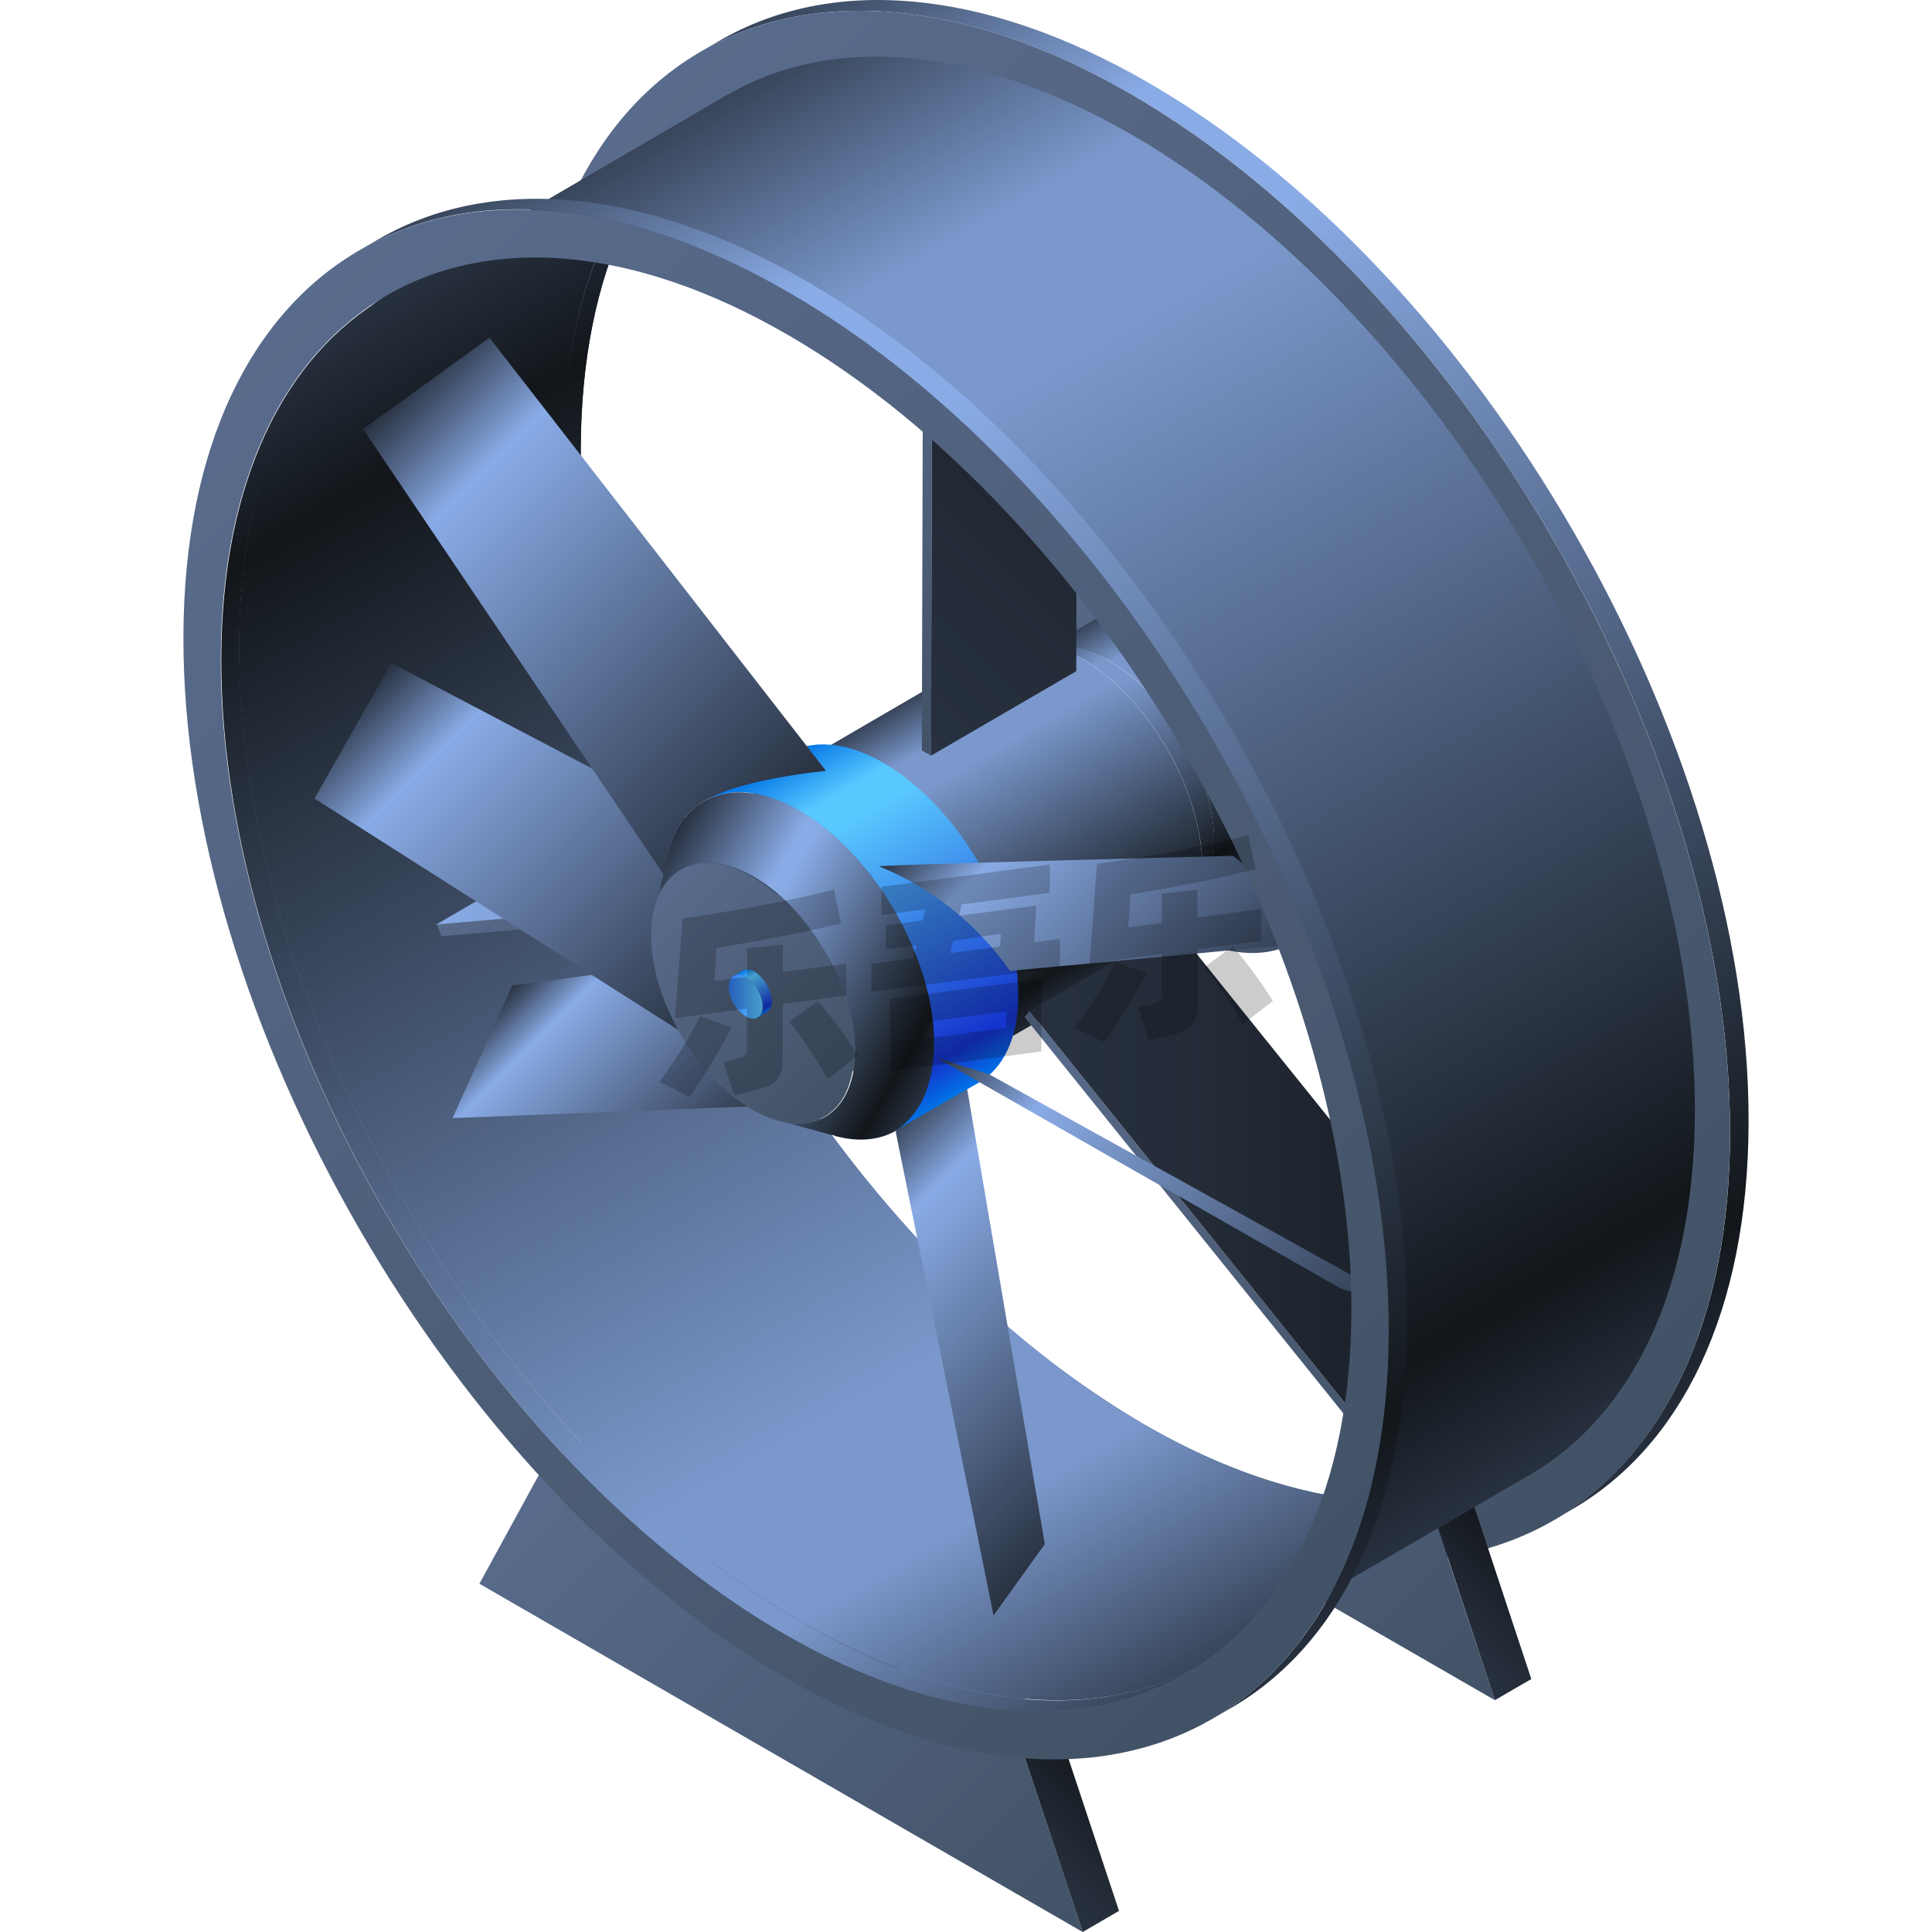 <svg xmlns="http://www.w3.org/2000/svg" xmlns:xlink="http://www.w3.org/1999/xlink" viewBox="0 0 150 150"><defs><style>.cls-1,.cls-2{fill:none;}.cls-2{stroke:#fff;stroke-miterlimit:10;stroke-width:0.1px;}.cls-3{opacity:0;}.cls-4{fill:#000714;}.cls-5{opacity:0.1;fill:url(#新建图案);}.cls-6{isolation:isolate;}.cls-7{fill:url(#未命名的渐变_38);}.cls-8{fill:url(#未命名的渐变_112);}.cls-9{fill:url(#未命名的渐变_13);}.cls-10{fill:url(#未命名的渐变_38-2);}.cls-11{fill:url(#未命名的渐变_497);}.cls-12{fill:url(#未命名的渐变_497-2);}.cls-13{fill:url(#未命名的渐变_497-3);}.cls-14{fill:url(#未命名的渐变_497-4);}.cls-15{fill:url(#未命名的渐变_38-3);}.cls-16{fill:url(#未命名的渐变_38-4);}.cls-17{fill:url(#未命名的渐变_112-2);}.cls-18{fill:url(#未命名的渐变_13-2);}.cls-19{fill:url(#未命名的渐变_38-5);}.cls-20{fill:url(#未命名的渐变_112-3);}.cls-21{fill:url(#未命名的渐变_112-4);}.cls-22{fill:url(#未命名的渐变_21);}.cls-23{fill:url(#未命名的渐变_58);}.cls-24{fill:url(#未命名的渐变_38-6);}.cls-25{fill:url(#未命名的渐变_38-7);}.cls-26{fill:url(#未命名的渐变_112-5);}.cls-27{fill:url(#未命名的渐变_13-3);}.cls-28{fill:url(#未命名的渐变_21-2);}.cls-29{fill:url(#未命名的渐变_21-3);}.cls-30{fill:url(#未命名的渐变_21-5);}.cls-31{fill:url(#未命名的渐变_38-8);}.cls-32{fill:url(#未命名的渐变_112-6);}.cls-33{fill:url(#未命名的渐变_13-4);}.cls-34{fill:url(#未命名的渐变_110);}.cls-35{fill:url(#未命名的渐变_110-2);}.cls-36{fill:url(#未命名的渐变_110-3);}.cls-37{fill:url(#未命名的渐变_90);}.cls-38{fill:url(#未命名的渐变_38-9);}.cls-39{fill:url(#未命名的渐变_8);}.cls-40{fill:url(#未命名的渐变_100);}.cls-41{fill:url(#未命名的渐变_17283);}.cls-42{fill:url(#未命名的渐变_110-4);}.cls-43{fill:url(#未命名的渐变_110-5);}.cls-44{fill:url(#未命名的渐变_110-6);}.cls-45{fill:url(#未命名的渐变_497-5);}.cls-46{fill:url(#未命名的渐变_21-6);}.cls-47{fill:url(#未命名的渐变_58-2);}.cls-48{fill:url(#未命名的渐变_38-10);}.cls-49{opacity:0.2;}</style><pattern id="新建图案" data-name="新建图案" width="18.57" height="32.16" patternTransform="translate(492.84 455.16)" patternUnits="userSpaceOnUse" viewBox="0 0 18.57 32.16"><rect class="cls-1" width="18.57" height="32.16"/><polyline class="cls-2" points="18.57 21.44 18.57 32.16 18.57 42.88"/><polyline class="cls-2" points="9.29 26.8 18.57 32.16 27.85 37.51 27.85 37.52"/><polyline class="cls-2" points="9.29 37.52 9.29 37.51 18.57 32.16 27.85 26.8"/><polygon class="cls-2" points="27.85 37.52 27.85 26.8 18.57 21.44 9.28 26.8 9.28 37.52 18.57 42.88 27.85 37.52"/><polyline class="cls-2" points="0 21.44 0 32.16 0 42.88"/><polyline class="cls-2" points="-9.28 26.8 0 32.16 9.28 37.51 9.28 37.52"/><polyline class="cls-2" points="-9.28 37.52 -9.28 37.51 0 32.16 9.28 26.8"/><polygon class="cls-2" points="9.28 37.52 9.28 26.8 0 21.44 -9.29 26.8 -9.29 37.52 0 42.88 9.28 37.52"/><polyline class="cls-2" points="18.57 10.72 27.85 16.08 37.13 21.43 37.13 21.44"/><polyline class="cls-2" points="18.57 21.44 18.57 21.43 27.85 16.08 37.13 10.72"/><polygon class="cls-2" points="37.14 21.44 37.14 10.72 27.85 5.36 18.57 10.72 18.57 21.44 27.85 26.8 37.14 21.44"/><polyline class="cls-2" points="9.29 5.36 9.29 16.08 9.29 26.8"/><polyline class="cls-2" points="0.01 10.72 9.29 16.08 18.57 21.43 18.57 21.44"/><polyline class="cls-2" points="0.01 21.44 0.01 21.43 9.29 16.08 18.57 10.72"/><polygon class="cls-2" points="18.57 21.44 18.57 10.72 9.28 5.36 0 10.72 0 21.44 9.28 26.8 18.57 21.44"/><polyline class="cls-2" points="-18.56 10.72 -9.28 16.08 0 21.43 0 21.44"/><polyline class="cls-2" points="-18.56 21.44 -18.56 21.43 -9.28 16.08 0 10.72"/><polygon class="cls-2" points="0 21.44 0 10.72 -9.29 5.36 -18.57 10.72 -18.57 21.44 -9.29 26.8 0 21.44"/><polyline class="cls-2" points="18.57 -10.72 18.57 0 18.57 10.72"/><polyline class="cls-2" points="9.29 -5.36 18.57 0 27.85 5.35 27.85 5.36"/><polyline class="cls-2" points="9.29 5.36 9.29 5.35 18.57 0 27.85 -5.36"/><polygon class="cls-2" points="27.85 5.36 27.85 -5.36 18.57 -10.72 9.28 -5.36 9.28 5.36 18.57 10.72 27.85 5.36"/><polyline class="cls-2" points="0 -10.72 0 0 0 10.72"/><polyline class="cls-2" points="-9.28 -5.36 0 0 9.28 5.35 9.28 5.36"/><polyline class="cls-2" points="-9.28 5.36 -9.28 5.35 0 0 9.28 -5.36"/><polygon class="cls-2" points="9.28 5.36 9.28 -5.36 0 -10.72 -9.29 -5.36 -9.29 5.36 0 10.72 9.28 5.36"/></pattern><linearGradient id="未命名的渐变_38" x1="81.64" y1="152.42" x2="42.6" y2="113.37" gradientUnits="userSpaceOnUse"><stop offset="0" stop-color="#425266"/><stop offset="1" stop-color="#596b8c"/></linearGradient><linearGradient id="未命名的渐变_112" x1="79.31" y1="145.25" x2="86.6" y2="137.96" gradientUnits="userSpaceOnUse"><stop offset="0" stop-color="#283140"/><stop offset="0.34" stop-color="#232b37"/><stop offset="0.9" stop-color="#15191f"/><stop offset="1" stop-color="#12161a"/></linearGradient><linearGradient id="未命名的渐变_13" x1="42.32" y1="123.43" x2="81.85" y2="123.43" gradientUnits="userSpaceOnUse"><stop offset="0" stop-color="#89abe6"/><stop offset="1" stop-color="#547099"/></linearGradient><linearGradient id="未命名的渐变_38-2" x1="103.94" y1="70.02" x2="79.04" y2="45.11" xlink:href="#未命名的渐变_38"/><linearGradient id="未命名的渐变_497" x1="97.4" y1="67.4" x2="85.94" y2="47.55" gradientUnits="userSpaceOnUse"><stop offset="0" stop-color="#283140"/><stop offset="0.1" stop-color="#12161a"/><stop offset="0.75" stop-color="#7a98cc"/><stop offset="0.85" stop-color="#7a98cc"/><stop offset="1" stop-color="#38455a"/></linearGradient><linearGradient id="未命名的渐变_497-2" x1="105.96" y1="70" x2="87.95" y2="38.81" xlink:href="#未命名的渐变_497"/><linearGradient id="未命名的渐变_497-3" x1="95.32" y1="69.33" x2="83.23" y2="48.39" xlink:href="#未命名的渐变_497"/><linearGradient id="未命名的渐变_497-4" x1="85.04" y1="76.76" x2="71.7" y2="53.65" xlink:href="#未命名的渐变_497"/><linearGradient id="未命名的渐变_38-3" x1="75.39" y1="81.48" x2="56.98" y2="63.06" xlink:href="#未命名的渐变_38"/><linearGradient id="未命名的渐变_38-4" x1="82.13" y1="48.81" x2="61.82" y2="28.5" xlink:href="#未命名的渐变_38"/><linearGradient id="未命名的渐变_112-2" x1="63.58" y1="49.97" x2="92.36" y2="21.19" xlink:href="#未命名的渐变_112"/><linearGradient id="未命名的渐变_13-2" x1="71.68" y1="15.57" x2="83.67" y2="15.57" xlink:href="#未命名的渐变_13"/><linearGradient id="未命名的渐变_38-5" x1="111.45" y1="114.07" x2="77.89" y2="80.51" xlink:href="#未命名的渐变_38"/><linearGradient id="未命名的渐变_112-3" x1="79.92" y1="93.77" x2="121.06" y2="93.77" xlink:href="#未命名的渐变_112"/><linearGradient id="未命名的渐变_112-4" x1="109.42" y1="112.58" x2="121.06" y2="112.58" xlink:href="#未命名的渐变_112"/><linearGradient id="未命名的渐变_21" x1="103.74" y1="123.05" x2="41.9" y2="15.94" gradientUnits="userSpaceOnUse"><stop offset="0" stop-color="#38455a"/><stop offset="0.15" stop-color="#7a98cc"/><stop offset="0.25" stop-color="#7a98cc"/><stop offset="0.9" stop-color="#12161a"/><stop offset="1" stop-color="#283140"/></linearGradient><linearGradient id="未命名的渐变_58" x1="137.67" y1="108.18" x2="71.74" y2="-6.01" gradientUnits="userSpaceOnUse"><stop offset="0" stop-color="#283140"/><stop offset="0.1" stop-color="#12161a"/><stop offset="0.75" stop-color="#8aace6"/><stop offset="0.85" stop-color="#89abe6"/><stop offset="1" stop-color="#38455a"/></linearGradient><linearGradient id="未命名的渐变_38-6" x1="133.13" y1="106.59" x2="41.94" y2="15.41" xlink:href="#未命名的渐变_38"/><linearGradient id="未命名的渐变_38-7" x1="113.65" y1="134.41" x2="75.15" y2="95.91" xlink:href="#未命名的渐变_38"/><linearGradient id="未命名的渐变_112-5" x1="111.32" y1="127.25" x2="118.35" y2="120.21" xlink:href="#未命名的渐变_112"/><linearGradient id="未命名的渐变_13-3" x1="110.48" y1="116.61" x2="111.84" y2="116.61" xlink:href="#未命名的渐变_13"/><linearGradient id="未命名的渐变_21-2" x1="53.02" y1="17.58" x2="49.46" y2="11.42" xlink:href="#未命名的渐变_21"/><linearGradient id="未命名的渐变_21-3" x1="57.41" y1="7.03" x2="57.39" y2="7" xlink:href="#未命名的渐变_21"/><linearGradient id="未命名的渐变_21-5" x1="90.61" y1="130.82" x2="28.62" y2="23.46" xlink:href="#未命名的渐变_21"/><linearGradient id="未命名的渐变_38-8" x1="56.25" y1="78.13" x2="41.88" y2="63.76" xlink:href="#未命名的渐变_38"/><linearGradient id="未命名的渐变_112-6" x1="63.91" y1="67.22" x2="72.81" y2="67.22" xlink:href="#未命名的渐变_112"/><linearGradient id="未命名的渐变_13-4" x1="33.87" y1="67.37" x2="72.28" y2="67.37" xlink:href="#未命名的渐变_13"/><linearGradient id="未命名的渐变_110" x1="58.76" y1="87.82" x2="43.61" y2="72.67" gradientUnits="userSpaceOnUse"><stop offset="0" stop-color="#283140"/><stop offset="0.8" stop-color="#89abe6"/><stop offset="1" stop-color="#283140"/></linearGradient><linearGradient id="未命名的渐变_110-2" x1="56.44" y1="78.41" x2="29.94" y2="51.91" xlink:href="#未命名的渐变_110"/><linearGradient id="未命名的渐变_110-3" x1="87.58" y1="114.98" x2="64.03" y2="91.43" xlink:href="#未命名的渐变_110"/><linearGradient id="未命名的渐变_90" x1="73.55" y1="82.09" x2="50.16" y2="68.58" gradientUnits="userSpaceOnUse"><stop offset="0" stop-color="#283140"/><stop offset="0.1" stop-color="#12161a"/><stop offset="0.65" stop-color="#89abe6"/><stop offset="0.69" stop-color="#89abe6"/><stop offset="1" stop-color="#283140"/></linearGradient><linearGradient id="未命名的渐变_38-9" x1="66.08" y1="84.77" x2="50.75" y2="69.44" xlink:href="#未命名的渐变_38"/><linearGradient id="未命名的渐变_8" x1="76.39" y1="83.81" x2="61.6" y2="58.2" gradientUnits="userSpaceOnUse"><stop offset="0" stop-color="#0073e6"/><stop offset="0.1" stop-color="#1433cc"/><stop offset="0.76" stop-color="#59c8ff"/><stop offset="0.84" stop-color="#59c8ff"/><stop offset="1" stop-color="#0073e6"/></linearGradient><linearGradient id="未命名的渐变_100" x1="59.64" y1="78.52" x2="57.78" y2="75.3" gradientUnits="userSpaceOnUse"><stop offset="0" stop-color="#0073e6"/><stop offset="0.1" stop-color="#1433cc"/><stop offset="0.8" stop-color="#59c8ff"/><stop offset="1" stop-color="#0073e6"/></linearGradient><linearGradient id="未命名的渐变_17283" x1="56.58" y1="77.38" x2="59.21" y2="77.38" gradientUnits="userSpaceOnUse"><stop offset="0" stop-color="#2f77eb"/><stop offset="1" stop-color="#59c8ff"/></linearGradient><linearGradient id="未命名的渐变_110-4" x1="60.82" y1="63.15" x2="29.59" y2="31.92" xlink:href="#未命名的渐变_110"/><linearGradient id="未命名的渐变_110-5" x1="96.42" y1="80.47" x2="75.74" y2="59.79" xlink:href="#未命名的渐变_110"/><linearGradient id="未命名的渐变_110-6" x1="106.22" y1="106.68" x2="77.18" y2="77.63" xlink:href="#未命名的渐变_110"/><linearGradient id="未命名的渐变_497-5" x1="121.53" y1="112.97" x2="59.54" y2="5.6" xlink:href="#未命名的渐变_497"/><linearGradient id="未命名的渐变_21-6" x1="77.23" y1="138.48" x2="15.39" y2="31.37" xlink:href="#未命名的渐变_21"/><linearGradient id="未命名的渐变_58-2" x1="111.16" y1="123.61" x2="45.24" y2="9.42" xlink:href="#未命名的渐变_58"/><linearGradient id="未命名的渐变_38-10" x1="106.62" y1="122.03" x2="15.43" y2="30.84" xlink:href="#未命名的渐变_38"/></defs><title>收集风机</title><g id="图层_2" data-name="图层 2"><g id="图层_1-2" data-name="图层 1"><g id="收集风机"><g class="cls-3"><rect class="cls-4" width="150" height="150"/><rect id="网格" class="cls-5" width="150" height="150"/></g><g class="cls-6"><polygon class="cls-7" points="79.03 134.85 42.31 113.65 37.22 122.96 84.06 150 79.03 134.85"/><polygon class="cls-8" points="81.85 133.21 79.03 134.85 84.06 150 86.88 148.36 81.85 133.21"/><polygon class="cls-9" points="45.13 112.01 42.31 113.65 79.03 134.85 81.85 133.21 45.13 112.01"/></g><g class="cls-6"><path class="cls-10" d="M91.31,42.76c-7.06-3.93-12.69-.49-12.59,7.69s5.9,18,13,21.92,12.69.49,12.59-7.69S98.36,46.69,91.31,42.76ZM91.61,67c-4.49-2.5-8.18-8.74-8.24-13.94s3.52-7.39,8-4.89,8.18,8.74,8.24,13.94S96.09,69.48,91.61,67Z"/><path class="cls-11" d="M91.37,48.15c-2.2-1.23-4.19-1.33-5.63-.49l-5.36,3.12c1.44-.84,3.43-.75,5.64.48,4.49,2.5,8.17,8.74,8.24,13.94,0,2.65-.88,4.51-2.37,5.38l5.35-3.11c1.5-.87,2.41-2.73,2.37-5.38C99.55,56.89,95.86,50.65,91.37,48.15Z"/><path class="cls-12" d="M93.26,41.63c-3.47-1.93-6.6-2.08-8.87-.77l-2,1.14c2.27-1.32,5.4-1.17,8.87.76,7,3.93,12.85,13.75,13,21.92,0,4.16-1.38,7.09-3.72,8.45L102.49,72c2.34-1.36,3.77-4.29,3.72-8.45C106.11,55.37,100.31,45.56,93.26,41.63Z"/><path class="cls-13" d="M86,51.26a7.88,7.88,0,0,0-2.71-1l-2.68-.4A9.5,9.5,0,0,1,83.77,51c5.22,2.91,9.51,10.17,9.58,16.22a9.37,9.37,0,0,1-.57,3.56l1-2.53a8.31,8.31,0,0,0,.49-3.07C94.19,60,90.51,53.76,86,51.26Z"/><path class="cls-14" d="M83.77,51c-2.56-1.43-4.87-1.54-6.55-.56L59.49,60.76c1.68-1,4-.87,6.56.56,5.22,2.91,9.51,10.17,9.58,16.21,0,3.08-1,5.25-2.76,6.25L90.6,73.49c1.73-1,2.79-3.18,2.75-6.25C93.28,61.19,89,53.93,83.77,51Z"/><path class="cls-15" d="M66.05,61.32c-5.22-2.9-9.38-.36-9.31,5.69s4.36,13.3,9.58,16.21,9.38.36,9.31-5.69S71.27,64.23,66.05,61.32Z"/></g><g class="cls-6"><path class="cls-16" d="M71.68,18.64l-.11,39.63.41.22.3.18.11-39.62Z"/><polygon class="cls-17" points="72.39 19.05 72.28 58.67 83.56 52.11 83.67 12.5 72.39 19.05"/><polygon class="cls-18" points="82.96 12.09 71.68 18.64 72.39 19.05 83.67 12.5 82.96 12.09"/></g><g class="cls-6"><path class="cls-19" d="M79.92,78.48a3.7,3.7,0,0,1-.37.49l29.87,37.13.36-.5Z"/><polygon class="cls-20" points="91.2 71.93 79.92 78.48 109.78 115.6 121.06 109.05 91.2 71.93"/><polygon class="cls-21" points="109.78 115.6 109.42 116.1 120.7 109.55 121.06 109.05 109.78 115.6"/></g><g class="cls-6"><path class="cls-22" d="M88.83,110.6c-24.2-14-43.82-48-43.74-75.78C45.13,21,50,11.28,57.91,6.7l-1.44.84c-7.89,4.58-12.78,14.31-12.82,28.12-.08,27.81,19.54,61.8,43.74,75.78,12.18,7,23.23,7.67,31.21,3l1.45-.84C112.06,118.27,101,117.63,88.83,110.6Z"/><path class="cls-23" d="M89.13,6.4c-13-7.5-24.77-8.18-33.28-3.23L54.41,4C62.92-.94,74.7-.26,87.69,7.24,113.48,22.13,134.41,58.37,134.32,88c0,14.73-5.26,25.1-13.66,30l1.44-.84c8.4-4.88,13.62-15.26,13.66-30C135.85,57.53,114.93,21.29,89.13,6.4Z"/><path class="cls-24" d="M87.69,7.24C61.89-7.66,40.83,4.34,40.74,34s20.84,65.89,46.64,80.79,46.86,2.89,46.94-26.76S113.48,22.13,87.69,7.24Zm-.3,104.2c-24.2-14-43.82-48-43.74-75.78s19.83-39.06,44-25.09,43.82,48,43.74,75.77S111.59,125.41,87.39,111.44Z"/></g><g class="cls-6"><path class="cls-25" d="M116.06,132,69.24,105,73,98.05A73.65,73.65,0,0,0,88.84,110.6c7.86,4.54,15.24,6.41,21.64,5.92l.56.32Z"/><path class="cls-26" d="M118.89,130.36,116.06,132l-5-15.16.8-.46c.77-.1,1.53-.24,2.27-.41Z"/><path class="cls-27" d="M111.84,116.38l-.8.46-.56-.32C110.94,116.49,111.39,116.44,111.84,116.38Z"/><path class="cls-28" d="M56.52,7.34l.35,0-.41.24c-4.9,2.85-8.65,7.71-10.79,14.29C47.8,15.14,51.57,10.22,56.52,7.34Z"/><path class="cls-29" d="M56.87,7.29l1-.59L57,7.28Z"/><path class="cls-22" d="M88.83,110.6c-24.2-14-43.82-48-43.74-75.78C45.13,21,50,11.28,57.91,6.7l-1.44.84c-7.89,4.58-12.78,14.31-12.82,28.12-.08,27.81,19.54,61.8,43.74,75.78,12.18,7,23.23,7.67,31.21,3l1.45-.84C112.06,118.27,101,117.63,88.83,110.6Z"/></g><g class="cls-6"><path class="cls-30" d="M87.5,111.4c-24.27-14-43.88-48-43.8-75.87,0-13.85,4.93-23.6,12.82-28.18L31.37,22c-7.88,4.59-12.78,14.33-12.82,28.19C18.48,78,38.09,112,62.35,126c12.22,7,23.29,7.7,31.28,3.06l25.14-14.61C110.78,119.11,99.72,118.45,87.5,111.4Z"/><g class="cls-6"><path class="cls-31" d="M63.91,69.19l-30,2.58.36.92L64.27,70.1C64.14,69.8,64,69.49,63.91,69.19Z"/><path class="cls-32" d="M72.81,65.13l-8.53,5c0-.09-.08-.17-.11-.25s-.09-.21-.13-.32-.08-.23-.13-.34l8.37-4.86Z"/><polygon class="cls-33" points="72.28 64.33 63.91 69.19 33.87 71.78 45.14 65.22 71.37 62.97 72.28 64.33"/></g><polygon class="cls-34" points="66.55 72.99 60.79 85.8 35.13 86.81 39.78 76.5 66.55 72.99"/><polygon class="cls-35" points="30.38 51.48 61.41 67.77 54.02 80.83 24.42 62 30.38 51.48"/><polygon class="cls-36" points="74.48 80.98 69.54 87.86 77.14 125.42 81.12 119.88 74.48 80.98"/><g class="cls-6"><path class="cls-37" d="M61.9,62.85c-4.83-2.7-8.86-1.17-10,3.32l-.11.43-.06.22c0,.13-.08.3-.11.43s-.08.3-.11.43a1.74,1.74,0,0,0,0,.22c0,.13-.08.3-.11.43s-.08.3-.12.43l0,.22-.11.43-.11.43-.06.21c0,.13-.07.31-.11.44.86-3.37,3.88-4.52,7.51-2.5,4.34,2.42,7.91,8.47,8,13.5,0,4.28-2.46,6.46-5.88,5.52l.43.11.21.06.43.12.43.12.21.06.43.12.43.11.43.12.43.12.22.06.43.12c.06,0,.17,0,.21.06,4.57,1.25,7.91-1.64,7.84-7.36C72.45,74.13,67.69,66.07,61.9,62.85Z"/><path class="cls-38" d="M58.3,68c-4.34-2.42-7.81-.3-7.75,4.74s3.63,11.07,8,13.49,7.82.3,7.76-4.73S62.64,70.41,58.3,68Z"/><path class="cls-39" d="M68.41,59.13c-2.85-1.59-5.41-1.71-7.28-.63l-6.5,3.72c1.86-1.08,4.42-1,7.27.63,5.79,3.22,10.55,11.28,10.63,18,0,3.41-1.13,5.82-3.06,6.94L76,84.05c1.92-1.12,3.1-3.52,3.06-6.93C79,70.41,74.2,62.35,68.41,59.13Z"/></g><path class="cls-40" d="M58.6,75.45a.94.94,0,0,0-.93-.09l-.71.41a1,1,0,0,1,.94.09,2.9,2.9,0,0,1,1.31,2.29.92.92,0,0,1-.38.84l.7-.4a.93.93,0,0,0,.39-.85A2.94,2.94,0,0,0,58.6,75.45Z"/><path class="cls-41" d="M57.9,75.86c-.73-.42-1.32-.07-1.32.76a2.87,2.87,0,0,0,1.31,2.28c.73.43,1.32.08,1.32-.75A2.9,2.9,0,0,0,57.9,75.86Z"/><path class="cls-42" d="M64.13,59.85s-5.94.57-8.8,2l0,0a5.87,5.87,0,0,0-3.4,4.27c0,.13-.07.3-.11.43s0,.15-.05.21-.08.31-.11.43-.08.31-.11.44,0,.15-.06.21L28.19,33.31,38,26.22Z"/><path class="cls-43" d="M103.89,73,78.41,75.38a22.9,22.9,0,0,0-10.14-8.11c-.29-.12,27.45-.82,27.45-.82Z"/><polygon class="cls-44" points="76.8 83.41 72.7 82.11 104.02 100 110.7 102.2 76.8 83.41"/><path class="cls-45" d="M87.79,10.41c-12.21-7-23.28-7.71-31.27-3.06L31.37,22c8-4.64,19.06-4,31.27,3.06,24.27,14,43.88,48,43.81,75.87,0,13.86-4.93,23.61-12.82,28.19l25.14-14.61c7.89-4.59,12.78-14.34,12.82-28.19C131.67,58.39,112.06,24.42,87.79,10.41Z"/></g><g class="cls-6"><path class="cls-46" d="M62.33,126c-24.21-14-43.83-48-43.75-75.78,0-13.81,4.94-23.54,12.82-28.12L30,23c-7.89,4.58-12.78,14.31-12.82,28.12-.08,27.81,19.54,61.8,43.75,75.78,12.17,7,23.22,7.67,31.21,3l1.44-.84C85.55,133.7,74.5,133.06,62.33,126Z"/><path class="cls-47" d="M62.62,21.83c-13-7.49-24.77-8.18-33.28-3.23l-1.44.84c8.51-5,20.3-4.27,33.28,3.23C87,37.56,107.9,73.8,107.82,103.44c0,14.73-5.27,25.11-13.67,30l1.44-.84c8.41-4.88,13.62-15.26,13.67-30C109.34,73,88.42,36.73,62.62,21.83Z"/><path class="cls-48" d="M61.18,22.67c-25.8-14.9-46.86-2.9-46.94,26.74S35.07,115.3,60.88,130.2s46.85,2.89,46.94-26.76S87,37.56,61.18,22.67Zm-.29,104.2c-24.21-14-43.83-48-43.75-75.78S37,12,61.17,26,105,74,104.92,101.77,85.08,140.84,60.89,126.87Z"/></g><g class="cls-49"><path d="M56.77,79.79c-.17.37-.39.79-.65,1.25s-.54.95-.84,1.44-.6,1-.9,1.43-.59.88-.85,1.25L51.19,84c.27-.37.56-.77.87-1.22s.61-.9.89-1.36.55-.91.79-1.36.44-.83.59-1.18Zm4-1.85v4.12a4.2,4.2,0,0,1-.13,1.17,1.73,1.73,0,0,1-.45.73,2.5,2.5,0,0,1-.81.46c-.33.11-.73.23-1.21.34L57,85.05l-.83-2.59.9-.22a3.13,3.13,0,0,0,.72-.27.67.67,0,0,0,.2-.55V78.31l-5.59.74.6-7.74L55,71l2.11-.34,2.14-.39c.71-.13,1.4-.27,2.06-.41s1.29-.27,1.87-.41,1.11-.26,1.57-.39l.55,2.63-2.08.48c-.76.17-1.57.34-2.41.5l-2.6.49-2.58.45-.17,2.55L58,75.84V73.63l2.78-.31v2.15l4.93-.65v2.47Zm2.72-.22c.17.19.39.45.65.78s.54.69.83,1.08.58.79.86,1.2.54.81.77,1.18l-2.36,1.82c-.18-.35-.4-.74-.65-1.15s-.51-.83-.79-1.24L62,80.25c-.27-.36-.51-.66-.73-.91Z"/><path d="M82.29,72.9v2.21L67.65,77V74.82l3.27-.43.25-1-2.39.31V71.84l2.84-.37.21-.87-3.4.44V68.85l13.08-1.73v2.2l-6.85.9-.21.88,6-.79-.15,2.85ZM69.1,77.56,80.85,76v5.63L69.1,83.19Zm2.59,3.09,6.44-.84V78.52l-6.44.85ZM73.77,74l3.87-.51.07-1L74,73.05Z"/><path d="M89,75.55c-.17.37-.39.79-.65,1.25s-.54,1-.84,1.44-.6,1-.9,1.43-.59.88-.85,1.25l-2.34-1.13c.27-.36.56-.76.87-1.21s.61-.9.9-1.36.55-.91.79-1.36.43-.83.58-1.18Zm4-1.85v4.12A3.91,3.91,0,0,1,92.83,79a1.55,1.55,0,0,1-.45.73,2,2,0,0,1-.8.45c-.33.12-.74.23-1.22.35l-1.17.29-.83-2.6.9-.21a2.12,2.12,0,0,0,.72-.28.59.59,0,0,0,.21-.54V74.07l-5.6.74.58-7.74,2-.29,2.11-.34,2.14-.39c.72-.13,1.4-.27,2.07-.41s1.28-.27,1.87-.41,1.1-.26,1.56-.39l.55,2.63-2.1.53c-.77.17-1.57.34-2.42.5L90.36,69l-2.58.45L87.6,72l2.59-.34V69.38l2.78-.3v2.15l4.93-.65v2.47Zm2.71-.22q.27.28.66.78l.83,1.08c.29.39.58.79.86,1.2s.53.81.76,1.18l-2.36,1.82c-.18-.35-.4-.74-.65-1.16s-.51-.82-.79-1.23-.54-.78-.81-1.14-.51-.66-.72-.91Z"/></g></g></g></g></svg>